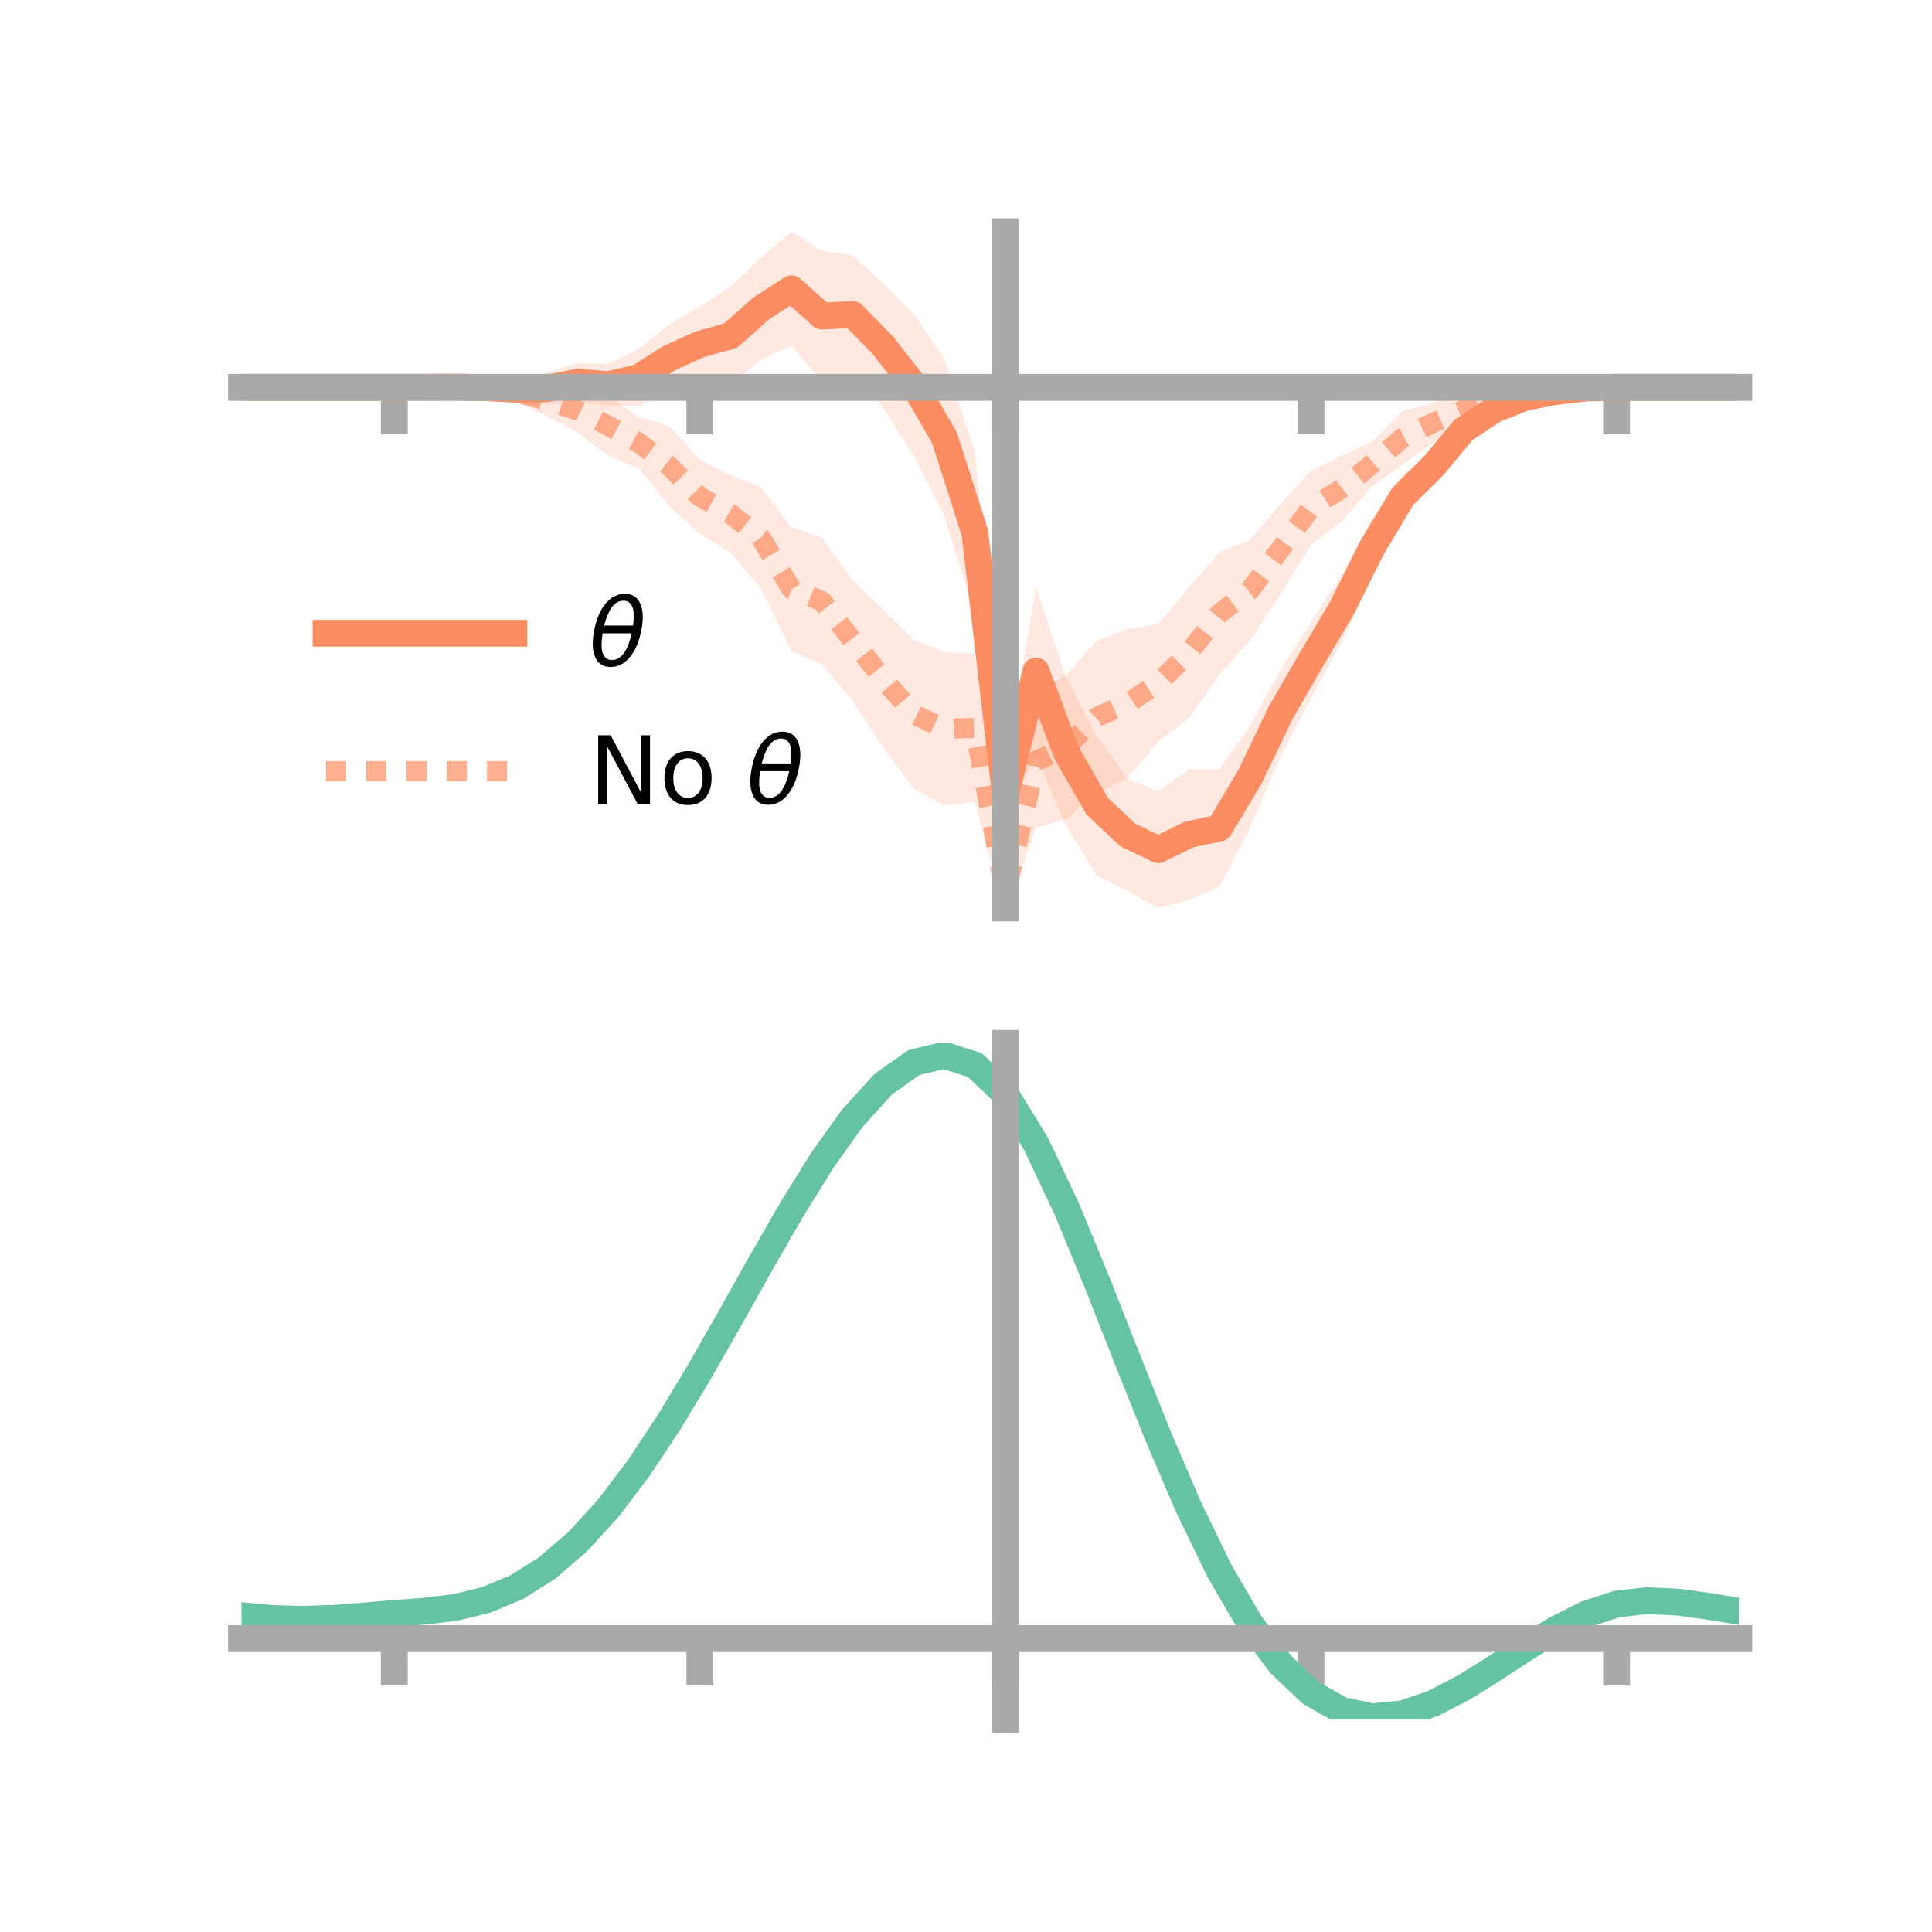 <?xml version="1.0" encoding="utf-8" standalone="no"?>
<!DOCTYPE svg PUBLIC "-//W3C//DTD SVG 1.1//EN"
  "http://www.w3.org/Graphics/SVG/1.1/DTD/svg11.dtd">
<!-- Created with matplotlib (https://matplotlib.org/) -->
<svg height="144pt" version="1.1" viewBox="0 0 144 144" width="144pt" xmlns="http://www.w3.org/2000/svg" xmlns:xlink="http://www.w3.org/1999/xlink">
 <defs>
  <style type="text/css">*{stroke-linecap:butt;stroke-linejoin:round;}</style>
 </defs>
 <g id="figure_1">
  <g id="patch_1">
   <path d="M 0 144 
L 144 144 
L 144 0 
L 0 0 
z
" style="fill:none;"/>
  </g>
  <g id="axes_1">
   <g id="patch_2">
    <path d="M 18 67.68 
L 129.6 67.68 
L 129.6 17.28 
L 18 17.28 
z
" style="fill:none;"/>
   </g>
   <g id="PolyCollection_1">
    <path clip-path="url(#p0d5ec26282)" d="M 18 28.872 
L 18 28.872 
L 20.278 28.872 
L 22.555 28.872 
L 24.833 28.872 
L 27.11 28.872 
L 29.388 28.872 
L 31.665 28.773 
L 33.943 28.571 
L 36.22 28.372 
L 38.498 28.429 
L 40.776 27.791 
L 43.053 27.064 
L 45.331 27.113 
L 47.608 26.011 
L 49.886 24.18 
L 52.163 22.837 
L 54.441 21.386 
L 56.718 19.193 
L 58.996 17.28 
L 61.273 18.69 
L 63.551 19.017 
L 65.829 21.16 
L 68.106 23.411 
L 70.384 26.728 
L 72.661 33.62 
L 74.939 57.411 
L 77.216 43.733 
L 79.494 50.586 
L 81.771 54.895 
L 84.049 58.038 
L 86.327 58.975 
L 88.604 57.326 
L 90.882 57.331 
L 93.159 54.109 
L 95.437 49.917 
L 97.714 46.376 
L 99.992 42.84 
L 102.269 38.648 
L 104.547 35.4 
L 106.824 33.492 
L 109.102 30.793 
L 111.38 29.872 
L 113.657 29.064 
L 115.935 28.943 
L 118.212 28.836 
L 120.49 28.872 
L 122.767 28.872 
L 125.045 28.872 
L 127.322 28.872 
L 129.6 28.872 
L 129.6 28.872 
L 129.6 28.872 
L 127.322 28.872 
L 125.045 28.872 
L 122.767 28.872 
L 120.49 28.873 
L 118.212 29.001 
L 115.935 29.42 
L 113.657 30.17 
L 111.38 31.182 
L 109.102 33.258 
L 106.824 36.021 
L 104.547 38.614 
L 102.269 42.992 
L 99.992 47.894 
L 97.714 52.031 
L 95.437 56.393 
L 93.159 61.713 
L 90.882 66.108 
L 88.604 67.088 
L 86.327 67.68 
L 84.049 66.425 
L 81.771 65.258 
L 79.494 61.654 
L 77.216 56.303 
L 74.939 61.001 
L 72.661 45.789 
L 70.384 38.465 
L 68.106 33.953 
L 65.829 30.384 
L 63.551 27.859 
L 61.273 28.438 
L 58.996 25.775 
L 56.718 26.809 
L 54.441 28.666 
L 52.163 28.479 
L 49.886 29.201 
L 47.608 30.282 
L 45.331 30.242 
L 43.053 29.893 
L 40.776 30.14 
L 38.498 29.598 
L 36.22 29.421 
L 33.943 29.138 
L 31.665 28.961 
L 29.388 28.872 
L 27.11 28.872 
L 24.833 28.872 
L 22.555 28.872 
L 20.278 28.872 
L 18 28.872 
z
" style="fill:#fc8d62;fill-opacity:0.2;"/>
   </g>
   <g id="PolyCollection_2">
    <path clip-path="url(#p0d5ec26282)" d="M 18 28.872 
L 18 28.872 
L 20.278 28.872 
L 22.555 28.872 
L 24.833 28.872 
L 27.11 28.872 
L 29.388 28.872 
L 31.665 28.801 
L 33.943 28.619 
L 36.22 28.366 
L 38.498 28.513 
L 40.776 28.674 
L 43.053 28.957 
L 45.331 29.484 
L 47.608 31.08 
L 49.886 31.758 
L 52.163 34.244 
L 54.441 35.418 
L 56.718 36.322 
L 58.996 39.295 
L 61.273 40.069 
L 63.551 43.251 
L 65.829 45.448 
L 68.106 47.689 
L 70.384 48.589 
L 72.661 48.746 
L 74.939 65.171 
L 77.216 51.721 
L 79.494 50.279 
L 81.771 47.735 
L 84.049 46.875 
L 86.327 46.537 
L 88.604 43.772 
L 90.882 41.181 
L 93.159 40.246 
L 95.437 37.575 
L 97.714 35.077 
L 99.992 33.971 
L 102.269 32.937 
L 104.547 30.628 
L 106.824 30.006 
L 109.102 29.383 
L 111.38 29.058 
L 113.657 28.935 
L 115.935 28.77 
L 118.212 28.829 
L 120.49 28.872 
L 122.767 28.872 
L 125.045 28.872 
L 127.322 28.872 
L 129.6 28.872 
L 129.6 28.872 
L 129.6 28.872 
L 127.322 28.872 
L 125.045 28.872 
L 122.767 28.872 
L 120.49 28.873 
L 118.212 28.98 
L 115.935 29.279 
L 113.657 29.941 
L 111.38 30.794 
L 109.102 31.747 
L 106.824 33.022 
L 104.547 34.635 
L 102.269 36.25 
L 99.992 38.874 
L 97.714 40.622 
L 95.437 44.295 
L 93.159 47.759 
L 90.882 50.284 
L 88.604 53.547 
L 86.327 55.277 
L 84.049 57.966 
L 81.771 59.138 
L 79.494 61.055 
L 77.216 61.721 
L 74.939 68.183 
L 72.661 59.769 
L 70.384 60.064 
L 68.106 58.762 
L 65.829 55.751 
L 63.551 52.244 
L 61.273 49.543 
L 58.996 48.544 
L 56.718 43.865 
L 54.441 41.171 
L 52.163 39.799 
L 49.886 37.729 
L 47.608 34.909 
L 45.331 33.98 
L 43.053 32.242 
L 40.776 31.041 
L 38.498 29.988 
L 36.22 29.508 
L 33.943 29.135 
L 31.665 28.948 
L 29.388 28.872 
L 27.11 28.872 
L 24.833 28.872 
L 22.555 28.872 
L 20.278 28.872 
L 18 28.872 
z
" style="fill:#fc8d62;fill-opacity:0.2;"/>
   </g>
   <g id="matplotlib.axis_1">
    <g id="xtick_1">
     <g id="line2d_1">
      <defs>
       <path d="M 0 0 
L 0 3.5 
" id="m4e14b88fce" style="stroke:#a9a9a9;stroke-width:2;"/>
      </defs>
      <g>
       <use style="fill:#a9a9a9;stroke:#a9a9a9;stroke-width:2;" x="29.388" xlink:href="#m4e14b88fce" y="28.872"/>
      </g>
     </g>
    </g>
    <g id="xtick_2">
     <g id="line2d_2">
      <g>
       <use style="fill:#a9a9a9;stroke:#a9a9a9;stroke-width:2;" x="52.163" xlink:href="#m4e14b88fce" y="28.872"/>
      </g>
     </g>
    </g>
    <g id="xtick_3">
     <g id="line2d_3">
      <g>
       <use style="fill:#a9a9a9;stroke:#a9a9a9;stroke-width:2;" x="74.939" xlink:href="#m4e14b88fce" y="28.872"/>
      </g>
     </g>
    </g>
    <g id="xtick_4">
     <g id="line2d_4">
      <g>
       <use style="fill:#a9a9a9;stroke:#a9a9a9;stroke-width:2;" x="97.714" xlink:href="#m4e14b88fce" y="28.872"/>
      </g>
     </g>
    </g>
    <g id="xtick_5">
     <g id="line2d_5">
      <g>
       <use style="fill:#a9a9a9;stroke:#a9a9a9;stroke-width:2;" x="120.49" xlink:href="#m4e14b88fce" y="28.872"/>
      </g>
     </g>
    </g>
   </g>
   <g id="matplotlib.axis_2"/>
   <g id="line2d_6">
    <path clip-path="url(#p0d5ec26282)" d="M 18 28.872 
L 20.278 28.872 
L 22.555 28.872 
L 24.833 28.872 
L 27.11 28.872 
L 29.388 28.872 
L 31.665 28.867 
L 33.943 28.855 
L 36.22 28.896 
L 38.498 29.013 
L 40.776 28.966 
L 43.053 28.478 
L 45.331 28.677 
L 47.608 28.146 
L 49.886 26.691 
L 52.163 25.658 
L 54.441 25.026 
L 56.718 23.001 
L 58.996 21.527 
L 61.273 23.564 
L 63.551 23.438 
L 65.829 25.772 
L 68.106 28.682 
L 70.384 32.597 
L 72.661 39.705 
L 74.939 59.206 
L 77.216 50.018 
L 79.494 56.12 
L 81.771 60.077 
L 84.049 62.231 
L 86.327 63.328 
L 88.604 62.207 
L 90.882 61.719 
L 93.159 57.911 
L 95.437 53.155 
L 97.714 49.203 
L 99.992 45.367 
L 102.269 40.82 
L 104.547 37.007 
L 106.824 34.757 
L 109.102 32.026 
L 111.38 30.527 
L 113.657 29.617 
L 115.935 29.181 
L 118.212 28.919 
L 120.49 28.872 
L 122.767 28.872 
L 125.045 28.872 
L 127.322 28.872 
L 129.6 28.872 
" style="fill:none;stroke:#fc8d62;stroke-linecap:square;stroke-width:2;"/>
   </g>
   <g id="line2d_7">
    <path clip-path="url(#p0d5ec26282)" d="M 18 28.872 
L 20.278 28.872 
L 22.555 28.872 
L 24.833 28.872 
L 27.11 28.872 
L 29.388 28.872 
L 31.665 28.875 
L 33.943 28.877 
L 36.22 28.937 
L 38.498 29.251 
L 40.776 29.857 
L 43.053 30.6 
L 45.331 31.732 
L 47.608 32.995 
L 49.886 34.743 
L 52.163 37.022 
L 54.441 38.294 
L 56.718 40.094 
L 58.996 43.919 
L 61.273 44.806 
L 63.551 47.748 
L 65.829 50.599 
L 68.106 53.225 
L 70.384 54.326 
L 72.661 54.257 
L 74.939 66.677 
L 77.216 56.721 
L 79.494 55.667 
L 81.771 53.437 
L 84.049 52.42 
L 86.327 50.907 
L 88.604 48.66 
L 90.882 45.733 
L 93.159 44.002 
L 95.437 40.935 
L 97.714 37.849 
L 99.992 36.423 
L 102.269 34.593 
L 104.547 32.632 
L 106.824 31.514 
L 109.102 30.565 
L 111.38 29.926 
L 113.657 29.438 
L 115.935 29.024 
L 118.212 28.904 
L 120.49 28.872 
L 122.767 28.872 
L 125.045 28.872 
L 127.322 28.872 
L 129.6 28.872 
" style="fill:none;stroke:#fc8d62;stroke-dasharray:1.5,1.5;stroke-dashoffset:0;stroke-opacity:0.7;stroke-width:1.5;"/>
   </g>
   <g id="patch_3">
    <path d="M 74.939 67.68 
L 74.939 17.28 
" style="fill:none;stroke:#a9a9a9;stroke-linecap:square;stroke-linejoin:miter;stroke-width:2;"/>
   </g>
   <g id="patch_4">
    <path d="M 129.6 67.68 
L 129.6 17.28 
" style="fill:none;"/>
   </g>
   <g id="patch_5">
    <path d="M 18 28.872 
L 129.6 28.872 
" style="fill:none;stroke:#a9a9a9;stroke-linecap:square;stroke-linejoin:miter;stroke-width:2;"/>
   </g>
   <g id="patch_6">
    <path d="M 18 17.28 
L 129.6 17.28 
" style="fill:none;"/>
   </g>
   <g id="legend_1">
    <g id="line2d_8">
     <path d="M 24.3 47.2 
L 38.3 47.2 
" style="fill:none;stroke:#fc8d62;stroke-linecap:square;stroke-width:2;"/>
    </g>
    <g id="line2d_9"/>
    <g id="text_1">
     <!-- $\theta$ -->
     <g transform="translate(43.9 49.65)scale(0.07 -0.07)">
      <defs>
       <path d="M 45.516 34.672 
L 14.453 34.672 
Q 12.359 20.062 14.5 13.875 
Q 17.188 6.25 24.469 6.25 
Q 31.781 6.25 37.359 13.922 
Q 42.234 20.656 45.516 34.672 
z
M 47.016 42.969 
Q 48.344 56.844 46.625 61.719 
Q 43.953 69.438 36.766 69.438 
Q 29.297 69.438 23.828 61.812 
Q 19.531 55.672 16.156 42.969 
z
M 38.188 76.766 
Q 49.906 76.766 54.594 66.406 
Q 59.281 56.109 55.719 37.844 
Q 52.203 19.625 43.453 9.281 
Q 34.766 -1.125 23.047 -1.125 
Q 11.281 -1.125 6.641 9.281 
Q 2 19.625 5.516 37.844 
Q 9.078 56.109 17.719 66.406 
Q 26.422 76.766 38.188 76.766 
z
" id="DejaVuSans-Oblique-952"/>
      </defs>
      <use transform="translate(0 0.234)" xlink:href="#DejaVuSans-Oblique-952"/>
     </g>
    </g>
    <g id="line2d_10">
     <path d="M 24.3 57.474 
L 38.3 57.474 
" style="fill:none;stroke:#fc8d62;stroke-dasharray:1.5,1.5;stroke-dashoffset:0;stroke-opacity:0.7;stroke-width:1.5;"/>
    </g>
    <g id="line2d_11"/>
    <g id="text_2">
     <!-- No $\theta$ -->
     <g transform="translate(43.9 59.924)scale(0.07 -0.07)">
      <defs>
       <path d="M 9.812 72.906 
L 23.094 72.906 
L 55.422 11.922 
L 55.422 72.906 
L 64.984 72.906 
L 64.984 0 
L 51.703 0 
L 19.391 60.984 
L 19.391 0 
L 9.812 0 
z
" id="DejaVuSans-78"/>
       <path d="M 30.609 48.391 
Q 23.391 48.391 19.188 42.75 
Q 14.984 37.109 14.984 27.297 
Q 14.984 17.484 19.156 11.844 
Q 23.344 6.203 30.609 6.203 
Q 37.797 6.203 41.984 11.859 
Q 46.188 17.531 46.188 27.297 
Q 46.188 37.016 41.984 42.703 
Q 37.797 48.391 30.609 48.391 
z
M 30.609 56 
Q 42.328 56 49.016 48.375 
Q 55.719 40.766 55.719 27.297 
Q 55.719 13.875 49.016 6.219 
Q 42.328 -1.422 30.609 -1.422 
Q 18.844 -1.422 12.172 6.219 
Q 5.516 13.875 5.516 27.297 
Q 5.516 40.766 12.172 48.375 
Q 18.844 56 30.609 56 
z
" id="DejaVuSans-111"/>
       <path id="DejaVuSans-32"/>
      </defs>
      <use transform="translate(0 0.234)" xlink:href="#DejaVuSans-78"/>
      <use transform="translate(74.805 0.234)" xlink:href="#DejaVuSans-111"/>
      <use transform="translate(135.986 0.234)" xlink:href="#DejaVuSans-32"/>
      <use transform="translate(167.773 0.234)" xlink:href="#DejaVuSans-Oblique-952"/>
     </g>
    </g>
   </g>
  </g>
  <g id="axes_2">
   <g id="patch_7">
    <path d="M 18 128.16 
L 129.6 128.16 
L 129.6 77.76 
L 18 77.76 
z
" style="fill:none;"/>
   </g>
   <g id="PolyCollection_3">
    <path clip-path="url(#p0a9dfab7cd)" d="M 18 120.46 
L 18 120.384 
L 20.278 120.605 
L 22.555 120.669 
L 24.833 120.585 
L 27.11 120.403 
L 29.388 120.2 
L 31.665 120.027 
L 33.943 119.742 
L 36.22 119.184 
L 38.498 118.225 
L 40.776 116.773 
L 43.053 114.778 
L 45.331 112.231 
L 47.608 109.165 
L 49.886 105.648 
L 52.163 101.781 
L 54.441 97.694 
L 56.718 93.541 
L 58.996 89.497 
L 61.273 85.752 
L 63.551 82.503 
L 65.829 79.954 
L 68.106 78.307 
L 70.384 77.76 
L 72.661 78.502 
L 74.939 80.702 
L 77.216 84.449 
L 79.494 89.342 
L 81.771 94.931 
L 84.049 100.797 
L 86.327 106.576 
L 88.604 111.965 
L 90.882 116.73 
L 93.159 120.707 
L 95.437 123.798 
L 97.714 125.975 
L 99.992 127.266 
L 102.269 127.749 
L 104.547 127.539 
L 106.824 126.774 
L 109.102 125.612 
L 111.38 124.214 
L 113.657 122.744 
L 115.935 121.363 
L 118.212 120.223 
L 120.49 119.478 
L 122.767 119.222 
L 125.045 119.336 
L 127.322 119.657 
L 129.6 120.043 
L 129.6 120.146 
L 129.6 120.146 
L 127.322 119.786 
L 125.045 119.486 
L 122.767 119.383 
L 120.49 119.643 
L 118.212 120.397 
L 115.935 121.56 
L 113.657 122.983 
L 111.38 124.502 
L 109.102 125.948 
L 106.824 127.148 
L 104.547 127.937 
L 102.269 128.16 
L 99.992 127.686 
L 97.714 126.411 
L 95.437 124.275 
L 93.159 121.259 
L 90.882 117.395 
L 88.604 112.771 
L 86.327 107.544 
L 84.049 101.934 
L 81.771 96.234 
L 79.494 90.8 
L 77.216 86.041 
L 74.939 82.398 
L 72.661 80.264 
L 70.384 79.549 
L 68.106 80.082 
L 65.829 81.675 
L 63.551 84.134 
L 61.273 87.26 
L 58.996 90.858 
L 56.718 94.735 
L 54.441 98.71 
L 52.163 102.619 
L 49.886 106.314 
L 47.608 109.674 
L 45.331 112.606 
L 43.053 115.049 
L 40.776 116.973 
L 38.498 118.384 
L 36.22 119.324 
L 33.943 119.871 
L 31.665 120.146 
L 29.388 120.309 
L 27.11 120.496 
L 24.833 120.659 
L 22.555 120.726 
L 20.278 120.662 
L 18 120.46 
z
" style="fill:#66c2a5;fill-opacity:0.2;"/>
   </g>
   <g id="matplotlib.axis_3">
    <g id="xtick_6">
     <g id="line2d_12">
      <g>
       <use style="fill:#a9a9a9;stroke:#a9a9a9;stroke-width:2;" x="29.388" xlink:href="#m4e14b88fce" y="122.132"/>
      </g>
     </g>
    </g>
    <g id="xtick_7">
     <g id="line2d_13">
      <g>
       <use style="fill:#a9a9a9;stroke:#a9a9a9;stroke-width:2;" x="52.163" xlink:href="#m4e14b88fce" y="122.132"/>
      </g>
     </g>
    </g>
    <g id="xtick_8">
     <g id="line2d_14">
      <g>
       <use style="fill:#a9a9a9;stroke:#a9a9a9;stroke-width:2;" x="74.939" xlink:href="#m4e14b88fce" y="122.132"/>
      </g>
     </g>
    </g>
    <g id="xtick_9">
     <g id="line2d_15">
      <g>
       <use style="fill:#a9a9a9;stroke:#a9a9a9;stroke-width:2;" x="97.714" xlink:href="#m4e14b88fce" y="122.132"/>
      </g>
     </g>
    </g>
    <g id="xtick_10">
     <g id="line2d_16">
      <g>
       <use style="fill:#a9a9a9;stroke:#a9a9a9;stroke-width:2;" x="120.49" xlink:href="#m4e14b88fce" y="122.132"/>
      </g>
     </g>
    </g>
   </g>
   <g id="matplotlib.axis_4"/>
   <g id="line2d_17">
    <path clip-path="url(#p0a9dfab7cd)" d="M 18 120.422 
L 20.278 120.634 
L 22.555 120.698 
L 24.833 120.622 
L 27.11 120.449 
L 29.388 120.255 
L 31.665 120.087 
L 33.943 119.807 
L 36.22 119.254 
L 38.498 118.304 
L 40.776 116.873 
L 43.053 114.913 
L 45.331 112.419 
L 47.608 109.419 
L 49.886 105.981 
L 52.163 102.2 
L 54.441 98.202 
L 56.718 94.138 
L 58.996 90.178 
L 61.273 86.506 
L 63.551 83.318 
L 65.829 80.815 
L 68.106 79.195 
L 70.384 78.655 
L 72.661 79.383 
L 74.939 81.55 
L 77.216 85.245 
L 79.494 90.071 
L 81.771 95.583 
L 84.049 101.366 
L 86.327 107.06 
L 88.604 112.368 
L 90.882 117.062 
L 93.159 120.983 
L 95.437 124.037 
L 97.714 126.193 
L 99.992 127.476 
L 102.269 127.954 
L 104.547 127.738 
L 106.824 126.961 
L 109.102 125.78 
L 111.38 124.358 
L 113.657 122.864 
L 115.935 121.462 
L 118.212 120.31 
L 120.49 119.56 
L 122.767 119.302 
L 125.045 119.411 
L 127.322 119.722 
L 129.6 120.095 
" style="fill:none;stroke:#66c2a5;stroke-linecap:square;stroke-width:2;"/>
   </g>
   <g id="patch_8">
    <path d="M 74.939 128.16 
L 74.939 77.76 
" style="fill:none;stroke:#a9a9a9;stroke-linecap:square;stroke-linejoin:miter;stroke-width:2;"/>
   </g>
   <g id="patch_9">
    <path d="M 129.6 128.16 
L 129.6 77.76 
" style="fill:none;"/>
   </g>
   <g id="patch_10">
    <path d="M 18 122.132 
L 129.6 122.132 
" style="fill:none;stroke:#a9a9a9;stroke-linecap:square;stroke-linejoin:miter;stroke-width:2;"/>
   </g>
   <g id="patch_11">
    <path d="M 18 77.76 
L 129.6 77.76 
" style="fill:none;"/>
   </g>
  </g>
 </g>
 <defs>
  <clipPath id="p0d5ec26282">
   <rect height="50.4" width="111.6" x="18" y="17.28"/>
  </clipPath>
  <clipPath id="p0a9dfab7cd">
   <rect height="50.4" width="111.6" x="18" y="77.76"/>
  </clipPath>
 </defs>
</svg>
